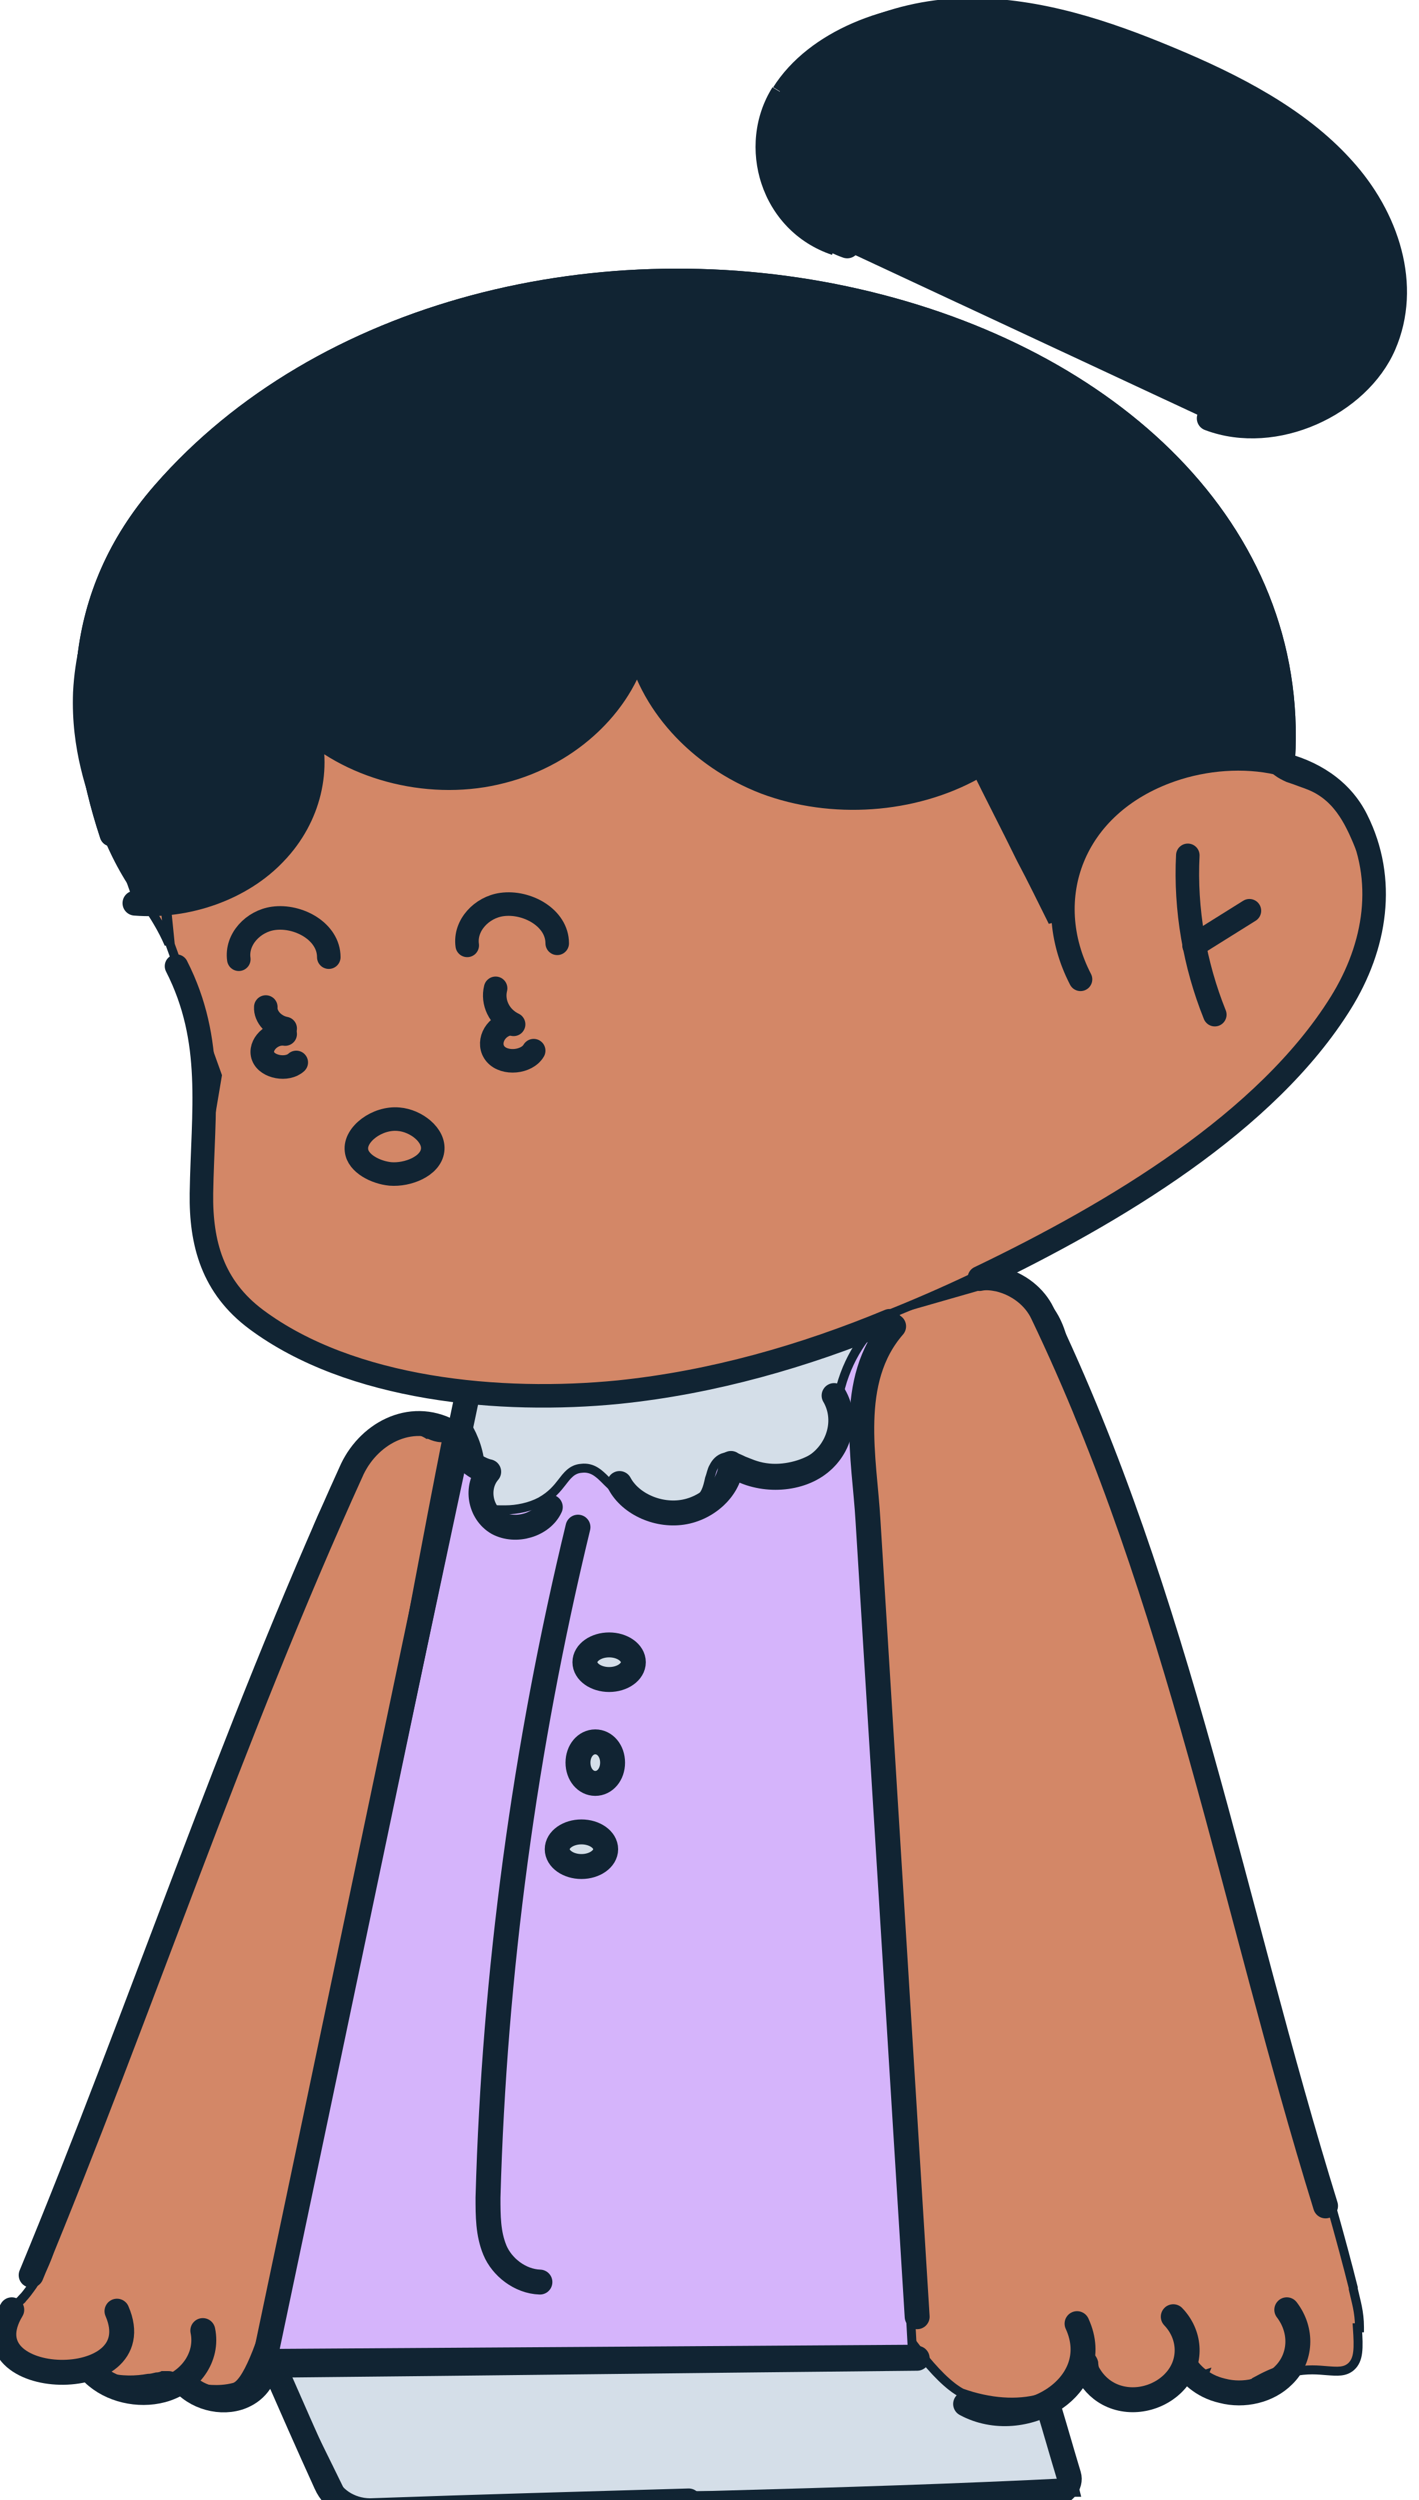 <?xml version="1.0" encoding="UTF-8"?>
<svg id="Layer_1" xmlns="http://www.w3.org/2000/svg" xmlns:xlink="http://www.w3.org/1999/xlink" version="1.1" viewBox="0 0 205 361">
  <!-- Generator: Adobe Illustrator 29.3.1, SVG Export Plug-In . SVG Version: 2.1.0 Build 151)  -->
  <defs>
    <style>
      .st0, .st1, .st2, .st3, .st4, .st5, .st6 {
        stroke: #112433;
      }

      .st0, .st1, .st3, .st5 {
        stroke-width: 1.3px;
      }

      .st0, .st7 {
        fill: #112433;
      }

      .st1 {
        fill: #d38767;
      }

      .st2, .st3, .st8 {
        fill: #d4dee8;
      }

      .st2, .st4, .st6 {
        stroke-linecap: round;
        stroke-linejoin: round;
      }

      .st2, .st6 {
        stroke-width: 3.6px;
      }

      .st4 {
        stroke-width: 3.4px;
      }

      .st4, .st6 {
        fill: none;
      }

      .st5 {
        fill: #d5b4fb;
      }
    </style>
  </defs>
  <path class="st8" d="M38.5,339.7c3.7,7.6,7.5,15.2,11.2,22.8,34.9-1.1,73.5-1.6,104.8-3.3-2.5-9.2-5-18.5-7.5-27.7"/>
  <path class="st7" d="M49.7,362.5l-1.2.6.4.8h.9v-1.4h-.1ZM154.5,359.2v1.3h1.7l-.4-1.6-1.3.3h0ZM37.3,340.2c3.7,7.6,7.5,15.2,11.2,22.8l2.4-1.2c-3.7-7.6-7.5-15.2-11.2-22.8l-2.4,1.2ZM49.8,363.8c34.9-1.1,73.5-1.6,104.8-3.3v-2.7c-31.4,1.6-69.9,2.2-104.9,3.3v2.7h0ZM155.8,358.9c-1.2-4.6-2.5-9.2-3.7-13.9-1.2-4.6-2.5-9.2-3.7-13.9l-2.6.7c1.2,4.6,2.5,9.2,3.7,13.9,1.2,4.6,2.5,9.2,3.7,13.9l2.6-.7Z"/>
  <path class="st6" d="M39.5,341.5c2.5,5.7,5,11.4,7.6,17.1,1.1,2.5,3.9,4.1,6.9,3.9,13.9-.5,31.6-1,45.5-1.4"/>
  <path class="st6" d="M99.5,361.5c13.1,0,41.5-.7,52.4-1.3,1.7,0,2.9-1.5,2.5-2.8-1-3.3-1.9-6.5-2.9-9.8"/>
  <g>
    <path class="st1" d="M99.3,187.9c-7.7,1.1-14.9,2.6-20.4,4.7-2.7,1.1-5,2.3-6.7,3.6-1.7,1.4-2.8,2.9-3.2,4.5h0c0,.2,0,.5-.2.8-.2.8-.4,1.9-.8,2.9-.5,1.4-1.4,2.9-3,3.3l76.8-22.6c-9.6.2-27,.6-42.5,2.8h0Z"/>
    <polygon class="st1" points="173.8 344 173.9 343.3 173.9 343.3 173.8 344"/>
    <path class="st1" d="M61.8,207.1h0c-.9-.5-1.8-.9-2.9-.9s-2.9.6-4.3,1.6c-1.4,1-2.6,2.4-3.6,3.8h0c-5.1,6.6-6.7,13.3-8,18.3,0,.6-.3,1.1-.4,1.6-.9,3.5-1.5,4.7-2.7,6.9,0,.2-.2.3-.3.5-1.3,2.4-3.1,6.2-6.5,15.2-4,10.6-5.5,15.4-6.7,19.2,0,.1,0,.3-.1.4-1.1,3.6-2,6.4-4.5,12.6-3,7.6-5.5,13-7.6,17.4-.4.8-.7,1.6-1.1,2.3-2.2,4.7-3.7,8.3-4.5,12.4h0c-.1.7-.2,1.3-.4,2-.5,3-1.1,6-3.5,9.6-.5.7-1,1.4-1.5,1.9,0,.1-.2.2-.3.3-.3.4-.6.8-.9,1.1-.7.9-1,1.6-1,2.6h0c0,1.2.6,2.5,1.6,3.6.9,1.1,2.2,1.9,3.5,2.2h0c.8.2,1.4,0,2.1,0h.2c.9-.1,1.9-.2,3.3,0,1.1.2,1.6.5,2.1.8h0c.4.3.8.5,1.6.7,2.2.6,4.3.5,6,.2.4,0,.8-.1,1.2-.2h0c.3,0,.7-.1.9-.2h.8c.2,0,.6,0,.9.5h0c.1.3,0,.6,0,.7h1.9c.4,0,.6.2.8.3h0c.2,0,.3.1.6.2h0c.7.2,3,.6,5.3,0,7.1-1.6,19.9-82.2,30.8-137.2h0c-1.2.3-2.3-.2-3.2-.7l.4.3Z"/>
    <polygon class="st1" points="27.4 345.1 27.5 344.4 27.5 344.4 27.4 345.1"/>
    <path class="st1" d="M154.3,199.1h0v-.4c0-1.5-.2-3.6-.9-5.8-.7-2.4-2-4.7-4.4-6.1l4.8,12.4h.5,0Z"/>
    <path class="st1" d="M196.4,336h0c0-2.2-.5-3.7-.9-5.5v-.2c-1.7-6.8-4.4-16.3-6.4-22.7l-.4-1.2.2.5h0c-2-6.2-3.6-10.7-3.8-11.3-2.2-6.2-3.4-10.7-4.9-16.6l-3.3-10.6.6-.2c-2.5-10.1-5.3-20.9-9.4-33.8-5.4-16.8-8.6-23-10.6-26.7-1.6-3.1-2.3-4.4-2.6-8.8,0,0-3.9-13.1-10.1-14.2l-79.9,22.9c25.9,50.8,59.6,130.1,74,137.9,8.1,2.9,16.1,1.1,18.1-5.5l-.2.6.2-.6c.6.2.9.7,1,1.1,0,.3.1.7.1,1.1v.3c0,.9.2,1.8,1,2.5.5.4,1.2.7,2.1.8.9.1,1.9,0,2.8,0,1.8-.2,3.5-.7,3.8-.8h0c.9-.3,1.5-.6,2.1-.8.3-.1.6-.3.9-.4.9-.4,1.8-.6,2.9-.4l-1.6-.3c.6,0,1.2,0,1.8-.2l-.2.5c1.1.1,1.7.5,2.2.9h0c.4.3.8.6,1.5.7h0c1.3.3,2.2-.2,3.6-.9.1,0,.2-.1.3-.2,1.3-.7,2.9-1.6,5.3-2.1h0v.7c2.3-.5,3.9-.3,5.2-.2,1.4.1,2.5.2,3.4-.6,1.1-1,1.1-2.6.9-5.6h.3Z"/>
    <path class="st1" d="M149,186.7h0l.3-.6-.3.6c-2.6-1.6-5.7-1.5-7.2-1.5v-.7.7l7.2,1.5h0Z"/>
    <path class="st1" d="M180.2,279l8.5,27.4-11.1-38.1c.7,2.9,1.3,5.3,1.9,7.6.3,1.1.5,2.2.8,3.2h0Z"/>
  </g>
  <path class="st5" d="M124.4,202.8h0v.2l7.4,136.2-92.5.6,29.7-139.3,61.2-13.9-2,1.9h-.1v.3l-3.7,13.9h0Z"/>
  <path class="st3" d="M69.4,212.5h0c0-2.8-1-5.1-1.9-6.6-.3-1.1-.4-2.6,0-4.3h0c1.1-4.1,5.2-7.6,11.1-10.4,5.9-2.8,13.4-4.9,21-6.2,7.5-1.3,15-1.9,20.8-1.7,2.9.1,5.4.4,7.2.9.9.2,1.6.5,2.2.8.5.3.9.6,1,.9h0c.2.4.1.8-.5,1.5-.4.5-1,1.1-1.7,1.8s-.7.7-1.1,1c-2.3,2.3-5.1,5.7-6.3,11.1-.2.9-.3,1.8-.5,2.7v.2c0,.9-.3,1.8-.5,2.5-.4,1.5-1.1,2.8-2.5,3.7h0c-1.7,1.1-4.5,1.9-7.1,1.5-1.4-.2-2.4-.7-3.2-1h0c-.8-.4-1.7-.8-2.7-.5-.8.2-1.3.8-1.6,1.4-.3.5-.4,1.2-.6,1.7h0c-.3,1.4-.6,2.5-1.8,3.3-1.1.7-2.6,1-4.3.9-1.7,0-3.3-.5-4.6-1-2.1-.8-3.3-2-4.3-3h0c-.9-.9-1.9-1.9-3.5-1.7-1.4.1-2.1,1.1-2.8,2h0c-.7.9-1.5,1.9-3.1,2.8-1.5.8-3.4,1.2-5.1,1.2s-1.6,0-2.2-.3c-.6-.2-1.1-.4-1.3-.7h0c-.3-.3-.3-.6-.2-1.3v-.5c0-.7.3-1.5.3-2.6h-.2Z"/>
  <path class="st6" d="M67.5,201.5c-9.7,46-19.3,92-29,138"/>
  <path class="st6" d="M141.5,184.6c.9-.2,1.8-.1,2.8.1,2.9.7,5.2,2.6,6.3,4.9,19.8,41.3,27.5,85.6,40.9,128.9"/>
  <path class="st6" d="M132.5,334.5l-7.1-114.9c-.5-8.9-3.1-20.3,3.7-28.1"/>
  <path class="st6" d="M65.5,207c-5.7-3.5-12-.3-14.6,5.1-17.7,38.9-30.4,77.8-46.4,116.4"/>
  <path class="st6" d="M1.7,333.5c-7,11.6,20.5,12.4,15.2.2"/>
  <path class="st6" d="M13.5,342.7c2.5,2.4,6.5,3.3,9.9,2.4,4.1-1.1,6.7-4.8,5.9-8.6"/>
  <path class="st6" d="M26.5,344c2.3,2.5,6.2,3.2,8.9,1.8,2-1,3.2-3.1,3.1-5.3"/>
  <path class="st6" d="M139.5,347.1c8.3,4.5,20.3-2.5,16.1-11.6"/>
  <path class="st6" d="M156.5,340.8c0,.4.9,3.7,4.2,5.1s7.3.2,9.4-2.5c2.1-2.7,1.8-6.4-.6-8.9"/>
  <path class="st6" d="M171.5,341.9c.4.6,2,2.6,5.1,3.3,3.1.8,6.6,0,8.8-2.2,2.6-2.5,2.8-6.5.5-9.5"/>
  <path class="st6" d="M39.5,341.5c31-.3,62-.7,93-1"/>
  <path class="st6" d="M83.5,220.5c-7.7,31.8-12.1,64.3-13,96.8,0,2.6,0,5.2,1,7.6s3.6,4.5,6.5,4.6"/>
  <path class="st6" d="M89.5,214.2c1.6,3,5.7,4.8,9.4,4.1,3.7-.7,6.7-3.8,6.7-7,3.3,2.5,8.7,2.7,12.2.4s4.7-6.8,2.7-10.2"/>
  <path class="st2" d="M88,242.5c1.9,0,3.5-1.1,3.5-2.5s-1.6-2.5-3.5-2.5-3.5,1.1-3.5,2.5,1.6,2.5,3.5,2.5Z"/>
  <path class="st2" d="M86,257.5c1.4,0,2.5-1.3,2.5-3s-1.1-3-2.5-3-2.5,1.3-2.5,3,1.1,3,2.5,3Z"/>
  <path class="st2" d="M84,269.5c1.9,0,3.5-1.1,3.5-2.5s-1.6-2.5-3.5-2.5-3.5,1.1-3.5,2.5,1.6,2.5,3.5,2.5Z"/>
  <path class="st6" d="M79.5,217.6c-1.2,2.6-5,3.7-7.6,2.3-2.6-1.5-3.2-5.2-1.3-7.4"/>
  <path class="st6" d="M70.5,212.5c-2.3-.7-3.9-2.3-4-4"/>
  <g>
    <polygon class="st1" points="18.7 77.9 18.7 77.9 18.7 77.9 18.7 77.9"/>
    <path class="st1" d="M18.7,77.9l14.9-17.4c-8.6,7.2-13.4,14.8-14.9,17.4Z"/>
    <path class="st1" d="M196.6,122.7c-1.4-3.4-3-7.4-7.2-9.2-.5-.2-1-.4-1.6-.6h0c-.5-.2-1.1-.4-1.7-.6-1.1-.5-2.2-1.1-2.7-2.3-.4-.8-.4-1.7-.3-2.3,0-.3.1-.6.2-.8h0v-.3h0v-.3h0v-1c0-.8,0-1.8-.2-3.1-.2-2.6-.7-6.2-1.6-9.9-1.6-6.3-4.4-11.8-6.8-15.8-1.2-2-2.3-3.6-3.1-4.7-.4-.5-.7-1-.9-1.3-.1,0-.2-.3-.3-.3h0c-8.7-10.4-19.6-15.3-28-19h0c-6.8-3-26.9-11.5-54.4-9.6-8,.6-34.3,2.4-54.3,19.1l-14.9,17.4,3.2,32.5,2.6,25.8h0l6.8,18.9-3.1,18.4c0-.4,0-.8-.1-1.2v1.4c.7,4.7.9,6.9,1.9,9.2h0c1.8,3.9,5,6.9,8.5,9.1,3.5,2.3,7.2,3.8,10,4.9h0c11.4,4.7,21.7,4.8,28,4.8,11.6,0,19.9-2.2,30-4.8,3.4-.9,19-5.1,37.6-14.4,12.4-6.2,20.8-12,26.3-16,10.6-7.5,14.6-11.7,16.9-14.3,3.7-4.2,7.6-8.8,9.3-15.7h0v-.2c1-3.8,2.1-8.4,0-13.8h0Z"/>
    <path class="st1" d="M18.7,77.9c-2.9,4.9-7,12.2-7.5,22.1h0c-.3,8.1,2,14.3,3.7,19,2,5.3,4,8.3,5.9,11,.1.2.2.3.3.5,1.2,1.8,2.3,3.5,3.3,5.8l-2.6-25.8-3.2-32.5h.1Z"/>
  </g>
  <path class="st7" d="M120.7,35.5c-9.5-3.3-12.8-14.5-7.9-22.2,4.9-7.7,15.6-11.7,25.9-11.8,10.3,0,20.2,3.2,29.4,7,9.6,3.9,19.1,8.7,25.7,15.8,6.6,7.1,10,17,6.1,25.5-3.8,8.5-16,14.2-25.8,10.6"/>
  <path class="st7" d="M112.7,13.3l-1.1-.7h0l1.1.7ZM138.6,1.5v1.3h0v-1.3ZM168,8.5l-.5,1.2h0l.5-1.2ZM121.1,34.3c-8.7-3-11.7-13.3-7.2-20.3l-2.3-1.4c-5.3,8.4-1.8,20.7,8.6,24.2,0,0,.9-2.5.9-2.5ZM113.9,14c4.5-7.2,14.7-11.1,24.8-11.2V.2c-10.5,0-21.8,4.2-27,12.4l2.3,1.4h0ZM138.6,2.8c10,0,19.7,3.1,28.9,6.9l1-2.5C159.2,3.4,149.1.1,138.6.1v2.7ZM167.5,9.7c9.6,3.9,18.8,8.6,25.2,15.5l2-1.8c-6.8-7.4-16.5-12.2-26.2-16.2,0,0-1,2.5-1,2.5ZM192.8,25.2c6.4,6.9,9.4,16.2,5.9,24.1l2.4,1.1c4.1-9.2.5-19.6-6.4-27l-2,1.8h.1ZM198.7,49.3c-1.7,3.9-5.5,7.2-10,9.1s-9.6,2.4-14.2.7l-.9,2.5c5.3,2,11.1,1.4,16.1-.8,5-2.1,9.3-5.9,11.4-10.5l-2.4-1.1h0Z"/>
  <path class="st0" d="M43.9,105c0,.4.3.8.4,1.2-.3-.2-.5-.5-.8-.7,0,0,.4-.5.4-.5ZM43.9,105c.3.3.6.6,1,.8,0-.3-.2-.7-.3-1l-.6.2h-.1ZM180.5,86.3c4,9.2,4.5,17.5,4.3,23.2-9.5-2-19.6.6-26.1,6.7-6.1,5.7-6.9,12.5-6.6,16.9-1.5-3-3-6.1-4.6-9.1-2.2-4.5-4.5-8.9-6.7-13.4l-.3-.6-.6.3c-8.6,4.7-20,5.5-29.4,2.1-9.4-3.5-16.4-11.1-18-19.5h-1.3c-1.7,8.3-9.4,15.5-19.1,17.9-9.7,2.4-20.9-.2-27.7-6.4l-1.1.7c2,5.9.4,12.6-4.3,17.4h0c-4.6,4.7-12,7.4-19.3,6.9l-3.1-8.7c-5.6-17.2-5.3-34.4,7.4-49h0c22.7-26.3,63-36.2,99.4-27.8h0c2.4.5,13.3,3.4,25.3,9.9,12,6.6,25.1,16.9,31.7,32.3h0v.2Z"/>
  <path class="st6" d="M122.4,35.5c-9.3-3.3-12.5-14.5-7.7-22.2,4.8-7.7,15.3-11.7,25.3-11.8,10.1,0,19.7,3.2,28.8,7,9.4,3.9,18.7,8.7,25.1,15.8,6.5,7.1,9.7,17,6,25.5s-15.7,14.2-25.2,10.6"/>
  <path class="st4" d="M25.5,139.5c5.5,10.8,3.8,20.8,3.6,32.8-.1,7.2,1.6,13.5,7.9,18.2,13.7,10.2,35.3,12.2,52.4,10.5,13.6-1.4,26.8-5.2,39.1-10.3"/>
  <path class="st4" d="M185.4,109.6c2-33-25.2-57.9-61.6-66.2-36.7-8.4-77.3,1.5-100.2,27.8-12.9,14.8-13.2,32.1-7.5,49.3"/>
  <path class="st4" d="M171.6,123.5c-.4,7.8,1,15.8,3.9,23"/>
  <path class="st4" d="M172.5,136.5l8-5"/>
  <path class="st6" d="M19.5,130.4c7.6.6,15.4-2.2,20.2-7.3,4.9-5.1,6.6-12.2,4.5-18.5,7,6.5,18.4,9.3,28.3,6.7,9.9-2.5,17.8-10.1,19.6-18.9,1.7,8.9,8.9,16.8,18.5,20.5,9.6,3.6,21.2,2.8,30-2.1"/>
  <path class="st4" d="M185.4,109.6c2-33-25.2-57.9-61.6-66.2-36.7-8.4-77.3,1.5-100.2,27.8-12.9,14.8-13.2,32.1-7.5,49.3"/>
  <path class="st4" d="M141.5,184.5c19.6-9.4,41.5-22.5,52.2-39.7,5.1-8.2,6.6-17.8,2.3-26.4-4.4-8.9-17-10.6-26.8-7.2-14.4,5-19.1,18.6-13.1,30.2"/>
  <path class="st4" d="M41.2,149.3c-1.9-.3-3.8,1.6-3.2,3.2.6,1.6,3.5,2.1,4.8.9"/>
  <path class="st4" d="M73.6,147.8c-2.2.4-3.3,2.9-2,4.4s4.5,1.2,5.5-.5"/>
  <path class="st4" d="M41.2,148.5c-1.6-.3-2.9-1.7-2.8-3.1"/>
  <path class="st4" d="M74.2,147.9c-2.1-1-3.1-3.2-2.6-5.2"/>
  <path class="st4" d="M47.5,138.2c0-3.7-4.4-6.1-8-5.6-2.9.4-5.4,3-5,5.9"/>
  <path class="st4" d="M80.5,136.2c0-3.7-4.4-6.1-8-5.6-2.9.4-5.4,3-5,5.9"/>
  <path class="st4" d="M51.5,166.1c.2,1.9,2.8,3.2,4.9,3.4,2.5.2,5.8-1.1,6.1-3.4.3-2.2-2.4-4.3-4.9-4.5-3.1-.3-6.4,2.2-6.1,4.5Z"/>
</svg>